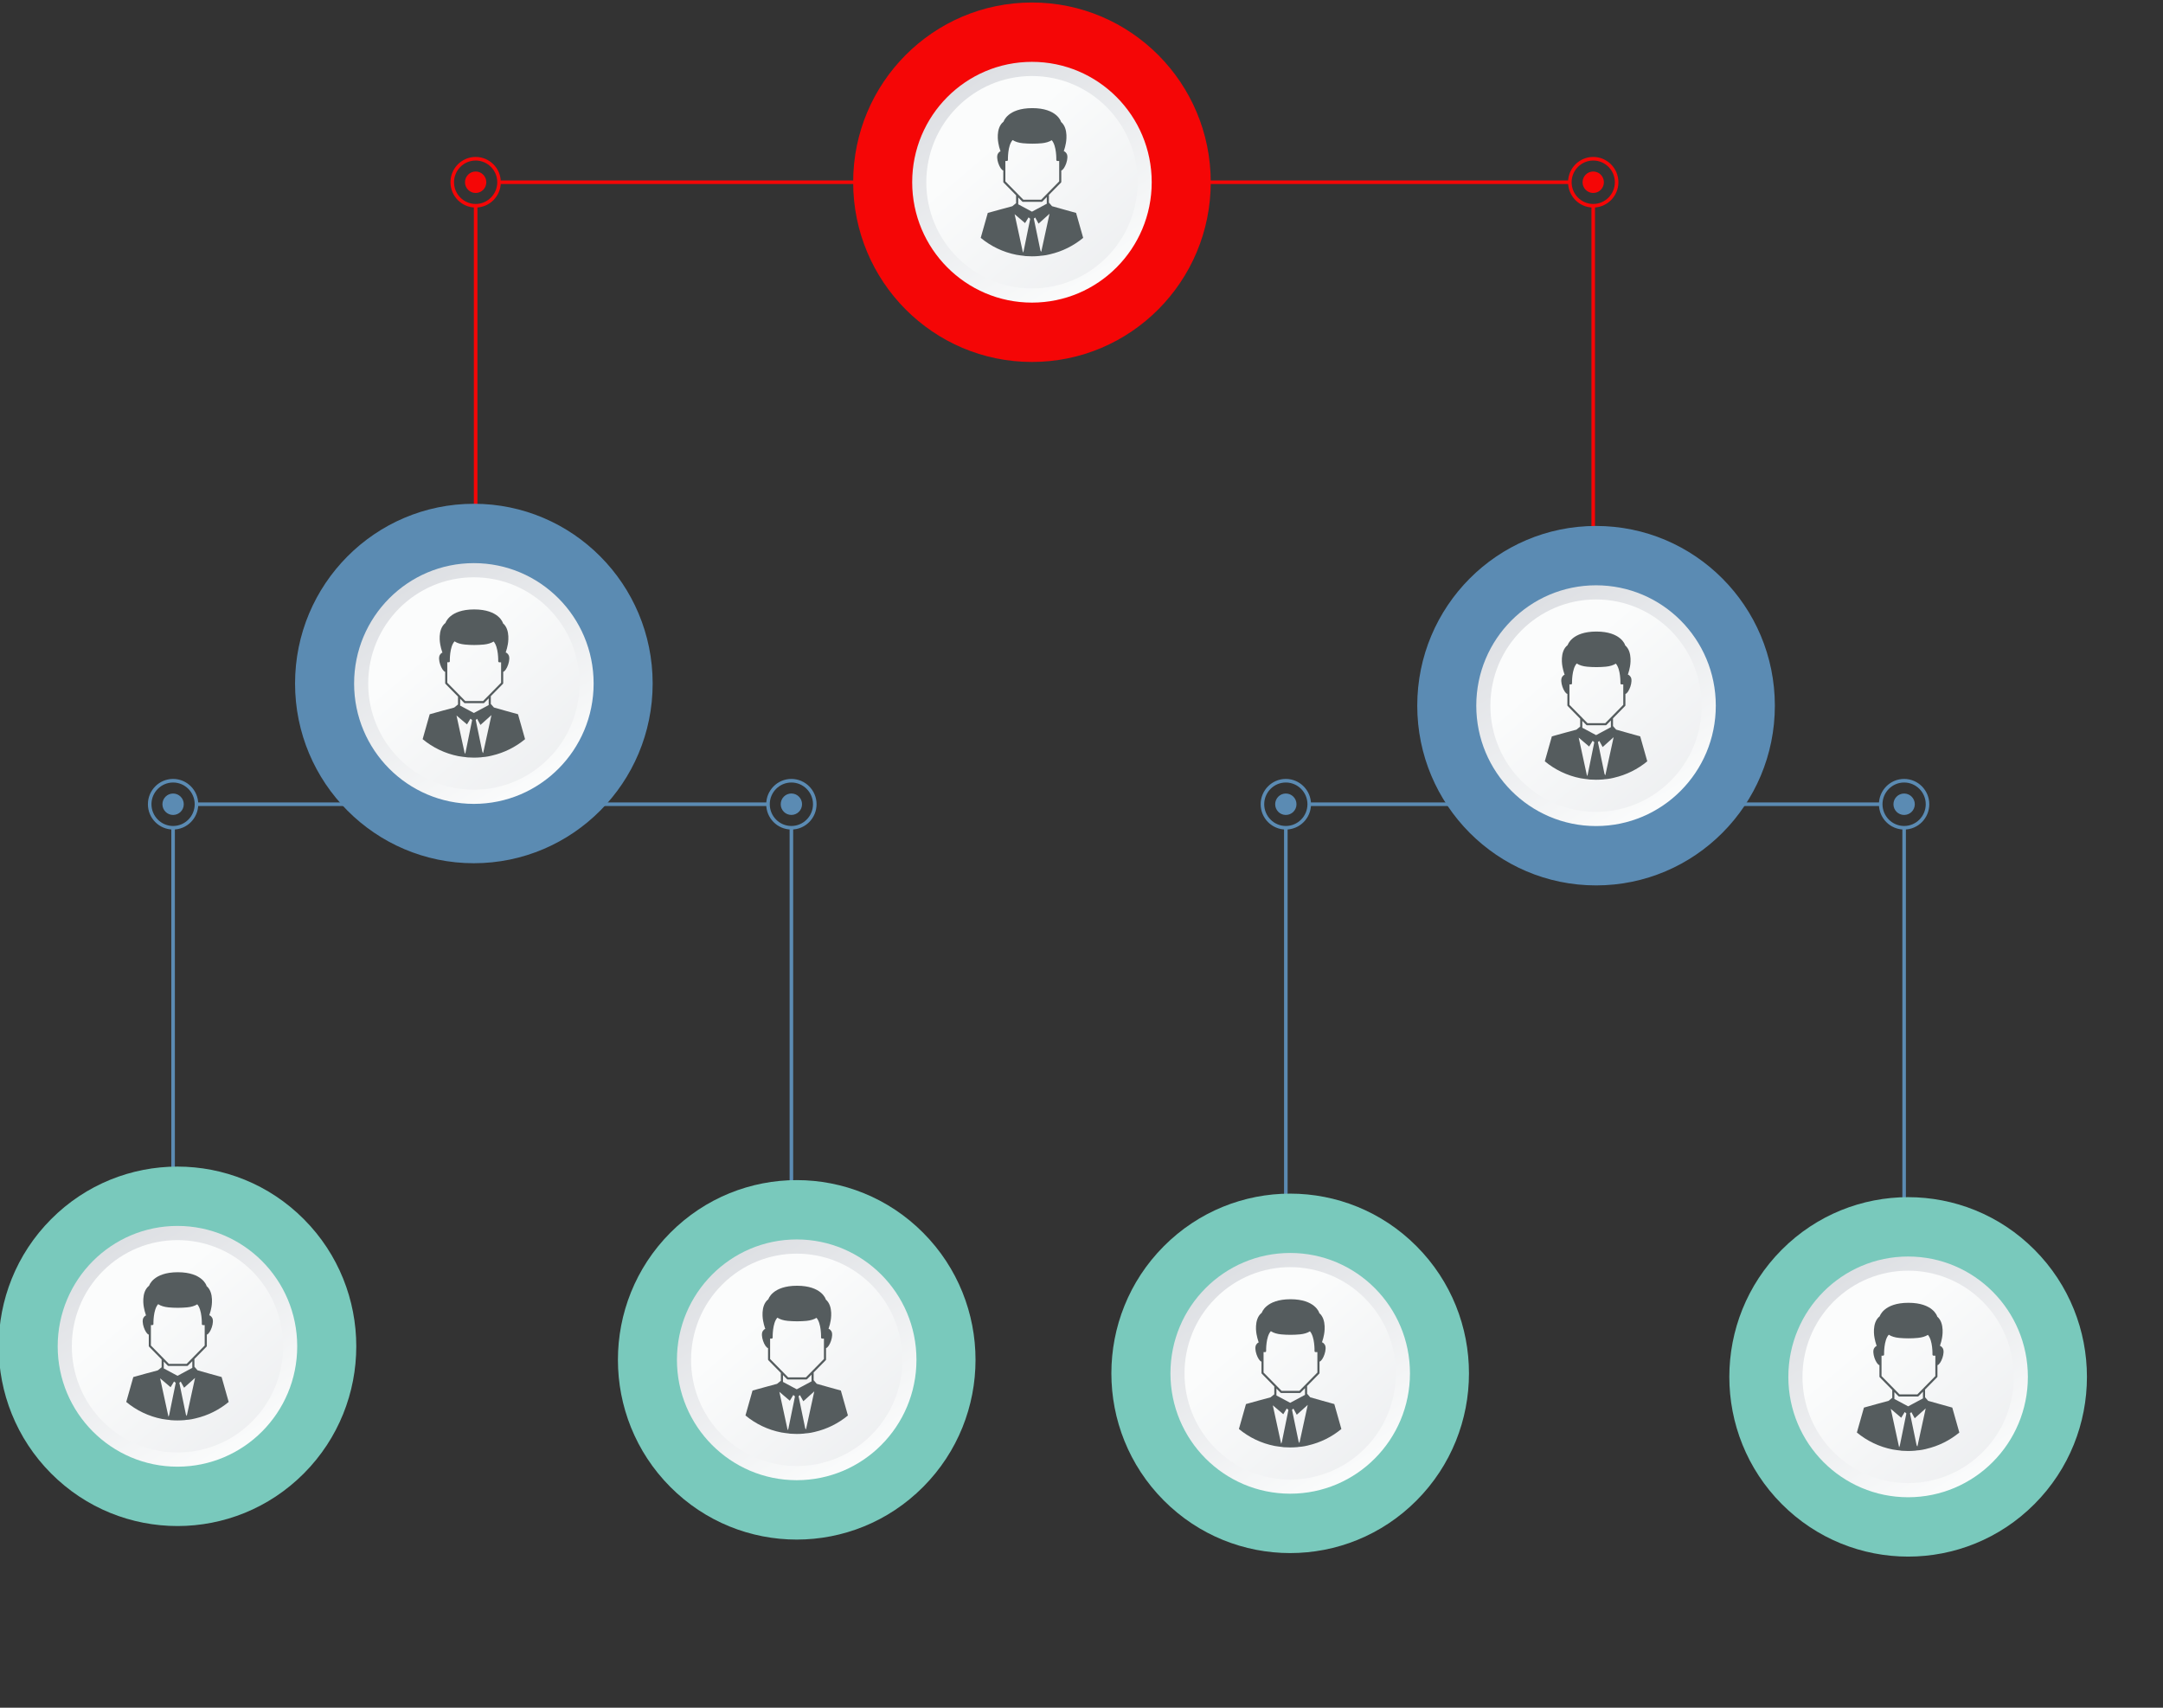 <svg width="76" height="60" viewBox="0 0 76 60" fill="none" xmlns="http://www.w3.org/2000/svg">
<rect x="0" y="0" width="76" height="60" fill="#333333" stroke="none"/>
<g id="Isolation_Mode" clip-path="url(#clip0_29_794)">
<g id="Group">
<path id="Vector" d="M6.144 29.056H6.019V48.825H6.144V29.056Z" fill="#5B8BB3"/>
<path id="Vector_2" d="M13.09 28.193H6.879V28.319H13.09V28.193Z" fill="#5B8BB3"/>
<path id="Vector_3" d="M6.082 28.633C6.289 28.633 6.457 28.465 6.457 28.257C6.457 28.049 6.289 27.88 6.082 27.88C5.875 27.88 5.707 28.049 5.707 28.257C5.707 28.465 5.875 28.633 6.082 28.633Z" fill="#5B8BB3"/>
<path id="Vector_4" d="M6.082 29.145C5.594 29.145 5.197 28.747 5.197 28.256C5.197 27.766 5.594 27.367 6.082 27.367C6.57 27.367 6.966 27.766 6.966 28.256C6.966 28.747 6.57 29.145 6.082 29.145ZM6.082 27.493C5.663 27.493 5.322 27.836 5.322 28.256C5.322 28.677 5.663 29.02 6.082 29.02C6.501 29.02 6.841 28.677 6.841 28.256C6.841 27.836 6.501 27.493 6.082 27.493Z" fill="#5B8BB3"/>
</g>
<g id="Group_2">
<path id="Vector_5" d="M56.043 7.202H55.918V22.88H56.043V7.202Z" fill="#F50606"/>
<path id="Vector_6" d="M55.184 6.34H42.176V6.465H55.184V6.34Z" fill="#F50606"/>
<path id="Vector_7" d="M55.98 6.78C56.187 6.78 56.355 6.611 56.355 6.403C56.355 6.195 56.187 6.026 55.98 6.026C55.773 6.026 55.606 6.195 55.606 6.403C55.606 6.611 55.773 6.78 55.98 6.78Z" fill="#F50606"/>
<path id="Vector_8" d="M55.98 7.292C55.493 7.292 55.096 6.893 55.096 6.403C55.096 5.912 55.493 5.514 55.98 5.514C56.468 5.514 56.865 5.912 56.865 6.403C56.865 6.893 56.468 7.292 55.98 7.292ZM55.98 5.64C55.562 5.64 55.221 5.982 55.221 6.403C55.221 6.824 55.562 7.166 55.98 7.166C56.399 7.166 56.74 6.824 56.74 6.403C56.74 5.982 56.399 5.64 55.98 5.64Z" fill="#F50606"/>
</g>
<g id="Group_3">
<path id="Vector_9" d="M27.869 29.056H27.744V48.825H27.869V29.056Z" fill="#5B8BB3"/>
<path id="Vector_10" d="M27.01 28.193H20.799V28.319H27.01V28.193Z" fill="#5B8BB3"/>
<path id="Vector_11" d="M27.806 28.632C28.013 28.632 28.181 28.464 28.181 28.256C28.181 28.048 28.013 27.879 27.806 27.879C27.599 27.879 27.432 28.048 27.432 28.256C27.432 28.464 27.599 28.632 27.806 28.632Z" fill="#5B8BB3"/>
<path id="Vector_12" d="M27.806 29.145C28.294 29.145 28.691 28.747 28.691 28.256C28.691 27.766 28.294 27.367 27.806 27.367C27.319 27.367 26.922 27.766 26.922 28.256C26.922 28.747 27.319 29.145 27.806 29.145ZM27.806 27.493C28.225 27.493 28.566 27.836 28.566 28.256C28.566 28.677 28.225 29.02 27.806 29.02C27.387 29.02 27.047 28.677 27.047 28.256C27.047 27.836 27.387 27.493 27.806 27.493Z" fill="#5B8BB3"/>
</g>
<g id="Group_4">
<path id="Vector_13" d="M16.775 7.202H16.65V22.88H16.775V7.202Z" fill="#F50606"/>
<path id="Vector_14" d="M30.518 6.34H17.51V6.465H30.518V6.34Z" fill="#F50606"/>
<path id="Vector_15" d="M16.713 6.78C16.92 6.78 17.087 6.611 17.087 6.403C17.087 6.195 16.92 6.026 16.713 6.026C16.506 6.026 16.338 6.195 16.338 6.403C16.338 6.611 16.506 6.78 16.713 6.78Z" fill="#F50606"/>
<path id="Vector_16" d="M16.713 7.292C16.225 7.292 15.828 6.893 15.828 6.403C15.828 5.912 16.225 5.514 16.713 5.514C17.201 5.514 17.597 5.912 17.597 6.403C17.597 6.893 17.201 7.292 16.713 7.292ZM16.713 5.64C16.294 5.64 15.953 5.982 15.953 6.403C15.953 6.824 16.294 7.166 16.713 7.166C17.131 7.166 17.472 6.824 17.472 6.403C17.472 5.982 17.131 5.64 16.713 5.64Z" fill="#F50606"/>
</g>
<g id="Group_5">
<path id="Vector_17" d="M16.649 30.329C20.119 30.329 22.932 27.502 22.932 24.015C22.932 20.527 20.119 17.7 16.649 17.7C13.18 17.7 10.367 20.527 10.367 24.015C10.367 27.502 13.18 30.329 16.649 30.329Z" fill="url(#paint0_radial_29_794)"/>
<path id="Vector_18" d="M16.65 28.244C18.974 28.244 20.858 26.351 20.858 24.015C20.858 21.679 18.974 19.785 16.65 19.785C14.326 19.785 12.442 21.679 12.442 24.015C12.442 26.351 14.326 28.244 16.65 28.244Z" fill="url(#paint1_linear_29_794)"/>
<path id="Vector_19" d="M16.649 27.746C18.7 27.746 20.362 26.075 20.362 24.015C20.362 21.954 18.7 20.283 16.649 20.283C14.599 20.283 12.937 21.954 12.937 24.015C12.937 26.075 14.599 27.746 16.649 27.746Z" fill="url(#paint2_linear_29_794)"/>
<path id="Vector_20" d="M18.202 25.094L17.774 24.976L17.354 24.857L17.245 24.732V24.46L17.67 24.028C17.677 24.021 17.681 24.012 17.681 24.002V23.604C17.802 23.575 17.965 23.15 17.863 23.003C17.828 22.951 17.792 22.928 17.76 22.922C17.766 22.92 17.77 22.92 17.77 22.92C17.804 22.821 17.827 22.729 17.842 22.644C17.842 22.644 17.951 22.127 17.669 21.895C17.67 21.889 17.67 21.886 17.67 21.886C17.67 21.886 17.53 21.412 16.661 21.412C15.793 21.412 15.653 21.886 15.653 21.886C15.357 22.114 15.469 22.644 15.469 22.644C15.484 22.729 15.507 22.82 15.541 22.92C15.541 22.92 15.547 22.92 15.556 22.923C15.526 22.932 15.493 22.955 15.46 23.003C15.358 23.15 15.521 23.575 15.642 23.604V24.002C15.642 24.012 15.646 24.021 15.653 24.028L16.093 24.475V24.751L15.96 24.859L15.558 24.967L15.098 25.095L14.85 25.97C15.206 26.265 15.636 26.474 16.107 26.567C16.175 26.581 16.357 26.601 16.357 26.601L16.394 26.605L16.394 26.608C16.41 26.609 16.426 26.61 16.441 26.611H16.443C16.512 26.616 16.58 26.619 16.649 26.619C16.735 26.619 16.821 26.615 16.905 26.608L16.947 26.601C16.947 26.601 16.986 26.599 17.048 26.592C17.11 26.584 17.193 26.571 17.279 26.548C17.281 26.548 17.282 26.547 17.283 26.547C17.718 26.447 18.116 26.246 18.449 25.97L18.201 25.095L18.202 25.094ZM15.717 23.269H15.768C15.778 23.269 15.788 23.265 15.795 23.258C15.802 23.251 15.806 23.241 15.805 23.231C15.805 23.226 15.792 22.727 15.971 22.534C16.063 22.595 16.186 22.632 16.336 22.646C16.444 22.657 16.555 22.662 16.666 22.662C16.777 22.662 16.892 22.656 16.997 22.646C17.139 22.632 17.255 22.596 17.345 22.539C17.519 22.736 17.506 23.226 17.506 23.231C17.506 23.241 17.509 23.251 17.516 23.258C17.523 23.265 17.533 23.27 17.543 23.27H17.607V23.987L16.973 24.631H16.349L15.716 23.987V23.27L15.717 23.269ZM16.546 25.51L16.358 26.434L16.333 26.489L16.04 25.139L16.408 25.451L16.53 25.25L16.589 25.3L16.546 25.51ZM16.168 24.791V24.551L16.308 24.694C16.315 24.701 16.325 24.705 16.334 24.705H16.989C16.999 24.705 17.008 24.701 17.015 24.694L17.171 24.536V24.772L16.651 25.05L16.167 24.791L16.168 24.791ZM16.948 26.416L16.76 25.513L16.715 25.295L16.763 25.254L16.882 25.47L17.268 25.124L16.975 26.463L16.948 26.416L16.948 26.416Z" fill="#555C5E"/>
</g>
<g id="Group_6">
<path id="Vector_21" d="M36.259 12.717C39.729 12.717 42.541 9.89 42.541 6.402C42.541 2.915 39.729 0.088 36.259 0.088C32.789 0.088 29.977 2.915 29.977 6.402C29.977 9.89 32.789 12.717 36.259 12.717Z" fill="url(#paint3_radial_29_794)"/>
<path id="Vector_22" d="M36.259 10.632C38.583 10.632 40.467 8.738 40.467 6.402C40.467 4.066 38.583 2.173 36.259 2.173C33.935 2.173 32.051 4.066 32.051 6.402C32.051 8.738 33.935 10.632 36.259 10.632Z" fill="url(#paint4_linear_29_794)"/>
<path id="Vector_23" d="M36.259 10.133C38.309 10.133 39.971 8.463 39.971 6.402C39.971 4.341 38.309 2.671 36.259 2.671C34.209 2.671 32.547 4.341 32.547 6.402C32.547 8.463 34.209 10.133 36.259 10.133Z" fill="url(#paint5_linear_29_794)"/>
<path id="Vector_24" d="M37.812 7.481L37.384 7.362L36.964 7.244L36.855 7.118V6.847L37.28 6.415C37.286 6.408 37.29 6.398 37.29 6.389V5.99C37.411 5.962 37.574 5.537 37.473 5.39C37.437 5.338 37.401 5.315 37.37 5.308C37.375 5.307 37.379 5.307 37.379 5.307C37.413 5.207 37.437 5.116 37.451 5.031C37.451 5.031 37.561 4.514 37.278 4.281C37.279 4.276 37.279 4.273 37.279 4.273C37.279 4.273 37.139 3.799 36.271 3.799C35.402 3.799 35.262 4.273 35.262 4.273C34.966 4.501 35.079 5.031 35.079 5.031C35.093 5.116 35.116 5.207 35.151 5.307C35.151 5.307 35.157 5.307 35.166 5.31C35.136 5.318 35.102 5.341 35.069 5.39C34.968 5.537 35.13 5.962 35.252 5.99V6.389C35.252 6.398 35.255 6.408 35.262 6.415L35.702 6.862V7.138L35.57 7.245L35.168 7.354L34.707 7.481L34.459 8.357C34.816 8.652 35.245 8.861 35.717 8.953C35.785 8.967 35.966 8.987 35.966 8.987L36.003 8.992L36.004 8.994C36.019 8.996 36.035 8.997 36.051 8.998H36.053C36.121 9.003 36.19 9.006 36.259 9.006C36.345 9.006 36.43 9.002 36.514 8.994L36.556 8.987C36.556 8.987 36.596 8.986 36.657 8.978C36.719 8.971 36.802 8.958 36.889 8.935C36.89 8.935 36.891 8.934 36.892 8.934C37.328 8.834 37.725 8.633 38.059 8.357L37.81 7.481L37.812 7.481ZM35.326 5.656H35.378C35.388 5.656 35.398 5.652 35.404 5.645C35.411 5.637 35.415 5.628 35.415 5.618C35.415 5.612 35.401 5.114 35.58 4.92C35.673 4.981 35.795 5.019 35.946 5.033C36.053 5.043 36.164 5.048 36.275 5.048C36.386 5.048 36.501 5.043 36.606 5.033C36.748 5.018 36.865 4.982 36.954 4.926C37.129 5.123 37.116 5.613 37.115 5.618C37.115 5.628 37.119 5.638 37.126 5.645C37.133 5.652 37.142 5.656 37.152 5.656H37.216V6.373L36.583 7.017H35.958L35.325 6.373V5.656L35.326 5.656ZM36.155 7.897L35.967 8.82L35.943 8.876L35.65 7.526L36.017 7.838L36.14 7.636L36.198 7.687L36.155 7.897ZM35.777 7.178V6.937L35.917 7.081C35.924 7.088 35.934 7.092 35.944 7.092H36.598C36.608 7.092 36.618 7.088 36.625 7.081L36.78 6.923V7.158L36.26 7.437L35.777 7.178L35.777 7.178ZM36.557 8.802L36.37 7.899L36.325 7.682L36.373 7.641L36.491 7.857L36.877 7.51L36.585 8.85L36.557 8.803L36.557 8.802Z" fill="#555C5E"/>
</g>
<g id="Group_7">
<g id="Group_8">
<path id="Vector_25" d="M10.678 51.767C13.132 49.301 13.132 45.303 10.678 42.837C8.225 40.371 4.247 40.371 1.794 42.837C-0.66 45.303 -0.66 49.301 1.794 51.767C4.247 54.233 8.225 54.233 10.678 51.767Z" fill="#79C9BC"/>
<path id="Vector_26" d="M6.235 51.531C8.559 51.531 10.443 49.638 10.443 47.302C10.443 44.966 8.559 43.072 6.235 43.072C3.911 43.072 2.027 44.966 2.027 47.302C2.027 49.638 3.911 51.531 6.235 51.531Z" fill="url(#paint6_linear_29_794)"/>
<path id="Vector_27" d="M8.861 49.94C10.311 48.483 10.311 46.12 8.861 44.663C7.411 43.206 5.061 43.206 3.611 44.663C2.161 46.12 2.161 48.483 3.611 49.94C5.061 51.397 7.411 51.397 8.861 49.94Z" fill="url(#paint7_linear_29_794)"/>
<path id="Vector_28" d="M7.788 48.381L7.36 48.263L6.94 48.144L6.831 48.019V47.747L7.256 47.315C7.263 47.308 7.267 47.299 7.267 47.289V46.891C7.388 46.862 7.551 46.437 7.449 46.291C7.414 46.238 7.378 46.215 7.346 46.209C7.352 46.207 7.355 46.207 7.355 46.207C7.39 46.108 7.413 46.016 7.428 45.931C7.428 45.931 7.537 45.414 7.255 45.182C7.255 45.176 7.256 45.173 7.256 45.173C7.256 45.173 7.116 44.699 6.247 44.699C5.379 44.699 5.239 45.173 5.239 45.173C4.943 45.401 5.055 45.931 5.055 45.931C5.07 46.016 5.093 46.108 5.127 46.207C5.127 46.207 5.133 46.207 5.142 46.21C5.112 46.219 5.079 46.242 5.046 46.291C4.944 46.437 5.107 46.862 5.228 46.891V47.289C5.228 47.299 5.232 47.308 5.239 47.315L5.679 47.763V48.038L5.546 48.146L5.144 48.254L4.684 48.382L4.436 49.257C4.792 49.553 5.222 49.762 5.693 49.854C5.761 49.868 5.942 49.888 5.942 49.888L5.98 49.892L5.98 49.895C5.996 49.896 6.012 49.897 6.027 49.898H6.029C6.097 49.904 6.166 49.906 6.235 49.906C6.321 49.906 6.407 49.902 6.491 49.895L6.532 49.888C6.532 49.888 6.572 49.886 6.634 49.879C6.696 49.871 6.779 49.858 6.865 49.835C6.867 49.835 6.868 49.834 6.869 49.834C7.304 49.734 7.702 49.533 8.035 49.257L7.787 48.382L7.788 48.381ZM5.303 46.556H5.354C5.364 46.556 5.374 46.552 5.381 46.545C5.388 46.538 5.392 46.528 5.391 46.518C5.391 46.513 5.378 46.015 5.557 45.821C5.649 45.882 5.772 45.919 5.922 45.934C6.03 45.944 6.141 45.949 6.252 45.949C6.363 45.949 6.478 45.943 6.582 45.933C6.725 45.919 6.841 45.883 6.931 45.826C7.105 46.023 7.092 46.513 7.092 46.518C7.092 46.529 7.095 46.538 7.102 46.545C7.109 46.553 7.119 46.557 7.129 46.557H7.192V47.274L6.559 47.918H5.935L5.302 47.274V46.557L5.303 46.556ZM6.132 48.797L5.943 49.721L5.919 49.776L5.626 48.426L5.994 48.739L6.116 48.537L6.175 48.587L6.132 48.797ZM5.754 48.078V47.838L5.894 47.981C5.901 47.988 5.911 47.992 5.92 47.992H6.575C6.585 47.992 6.594 47.988 6.601 47.981L6.757 47.823V48.059L6.237 48.338L5.753 48.078L5.754 48.078ZM6.533 49.703L6.346 48.8L6.301 48.583L6.349 48.541L6.468 48.757L6.854 48.411L6.561 49.751L6.534 49.703L6.533 49.703Z" fill="#555C5E"/>
</g>
</g>
<g id="Group_9">
<g id="Group_10">
<path id="Vector_29" d="M32.436 52.242C34.89 49.776 34.89 45.778 32.436 43.312C29.983 40.846 26.005 40.846 23.552 43.312C21.098 45.778 21.098 49.776 23.552 52.242C26.005 54.709 29.983 54.709 32.436 52.242Z" fill="url(#paint8_radial_29_794)"/>
<path id="Vector_30" d="M27.993 52.006C30.317 52.006 32.201 50.112 32.201 47.776C32.201 45.441 30.317 43.547 27.993 43.547C25.669 43.547 23.785 45.441 23.785 47.776C23.785 50.112 25.669 52.006 27.993 52.006Z" fill="url(#paint9_linear_29_794)"/>
<path id="Vector_31" d="M30.619 50.416C32.069 48.959 32.069 46.596 30.619 45.139C29.169 43.682 26.819 43.682 25.369 45.139C23.919 46.596 23.919 48.959 25.369 50.416C26.819 51.873 29.169 51.873 30.619 50.416Z" fill="url(#paint10_linear_29_794)"/>
<path id="Vector_32" d="M29.546 48.856L29.118 48.737L28.698 48.619L28.589 48.493V48.222L29.014 47.79C29.021 47.783 29.024 47.773 29.024 47.764V47.365C29.146 47.337 29.308 46.912 29.207 46.765C29.171 46.713 29.136 46.69 29.104 46.683C29.11 46.682 29.113 46.682 29.113 46.682C29.148 46.582 29.171 46.491 29.185 46.406C29.185 46.406 29.295 45.889 29.013 45.656C29.013 45.651 29.014 45.648 29.014 45.648C29.014 45.648 28.874 45.174 28.005 45.174C27.136 45.174 26.997 45.648 26.997 45.648C26.7 45.876 26.813 46.406 26.813 46.406C26.828 46.491 26.851 46.582 26.885 46.682C26.885 46.682 26.891 46.682 26.9 46.685C26.87 46.693 26.837 46.717 26.803 46.765C26.702 46.912 26.865 47.337 26.986 47.365V47.764C26.986 47.773 26.99 47.783 26.997 47.79L27.436 48.237V48.513L27.304 48.62L26.902 48.729L26.441 48.856L26.193 49.732C26.55 50.027 26.98 50.236 27.451 50.328C27.519 50.342 27.7 50.362 27.7 50.362L27.737 50.367L27.738 50.369C27.754 50.371 27.769 50.372 27.785 50.373H27.787C27.855 50.378 27.924 50.381 27.993 50.381C28.079 50.381 28.164 50.377 28.248 50.369L28.29 50.362C28.29 50.362 28.33 50.361 28.391 50.353C28.453 50.346 28.537 50.333 28.623 50.31C28.624 50.31 28.626 50.309 28.627 50.309C29.062 50.209 29.459 50.008 29.793 49.732L29.545 48.856L29.546 48.856ZM27.06 47.031H27.112C27.122 47.031 27.132 47.027 27.139 47.02C27.145 47.013 27.149 47.003 27.149 46.993C27.149 46.987 27.136 46.489 27.314 46.295C27.407 46.356 27.53 46.394 27.68 46.408C27.787 46.418 27.898 46.423 28.009 46.423C28.121 46.423 28.235 46.418 28.34 46.408C28.482 46.393 28.599 46.357 28.689 46.301C28.863 46.498 28.85 46.988 28.849 46.993C28.849 47.003 28.853 47.013 28.86 47.02C28.867 47.027 28.876 47.031 28.886 47.031H28.95V47.748L28.317 48.392H27.693L27.059 47.748V47.031L27.06 47.031ZM27.89 49.272L27.701 50.195L27.677 50.251L27.384 48.901L27.751 49.213L27.874 49.011L27.932 49.062L27.89 49.272ZM27.511 48.553V48.312L27.652 48.456C27.659 48.462 27.668 48.467 27.678 48.467H28.333C28.343 48.467 28.352 48.462 28.359 48.456L28.515 48.298V48.533L27.995 48.812L27.511 48.553V48.553ZM28.291 50.178L28.104 49.274L28.059 49.057L28.107 49.016L28.226 49.232L28.611 48.885L28.319 50.225L28.291 50.178L28.291 50.178Z" fill="#555C5E"/>
</g>
</g>
<g id="Group_11">
<path id="Vector_33" d="M45.242 29.056H45.117V48.825H45.242V29.056Z" fill="#5B8BB3"/>
<path id="Vector_34" d="M52.188 28.193H45.977V28.319H52.188V28.193Z" fill="#5B8BB3"/>
<path id="Vector_35" d="M45.179 28.633C45.386 28.633 45.554 28.465 45.554 28.257C45.554 28.049 45.386 27.88 45.179 27.88C44.972 27.88 44.805 28.049 44.805 28.257C44.805 28.465 44.972 28.633 45.179 28.633Z" fill="#5B8BB3"/>
<path id="Vector_36" d="M45.179 29.145C44.692 29.145 44.295 28.747 44.295 28.256C44.295 27.766 44.692 27.367 45.179 27.367C45.667 27.367 46.064 27.766 46.064 28.256C46.064 28.747 45.667 29.145 45.179 29.145ZM45.179 27.493C44.761 27.493 44.42 27.836 44.42 28.256C44.42 28.677 44.761 29.02 45.179 29.02C45.598 29.02 45.939 28.677 45.939 28.256C45.939 27.836 45.598 27.493 45.179 27.493Z" fill="#5B8BB3"/>
</g>
<g id="Group_12">
<path id="Vector_37" d="M66.966 29.056H66.842V48.825H66.966V29.056Z" fill="#5B8BB3"/>
<path id="Vector_38" d="M66.108 28.193H59.897V28.319H66.108V28.193Z" fill="#5B8BB3"/>
<path id="Vector_39" d="M66.904 28.633C67.111 28.633 67.279 28.465 67.279 28.257C67.279 28.049 67.111 27.88 66.904 27.88C66.697 27.88 66.529 28.049 66.529 28.257C66.529 28.465 66.697 28.633 66.904 28.633Z" fill="#5B8BB3"/>
<path id="Vector_40" d="M66.904 29.145C67.392 29.145 67.788 28.747 67.788 28.256C67.788 27.766 67.392 27.367 66.904 27.367C66.416 27.367 66.019 27.766 66.019 28.256C66.019 28.747 66.416 29.145 66.904 29.145ZM66.904 27.493C67.323 27.493 67.664 27.836 67.664 28.256C67.664 28.677 67.323 29.02 66.904 29.02C66.485 29.02 66.144 28.677 66.144 28.256C66.144 27.836 66.485 27.493 66.904 27.493Z" fill="#5B8BB3"/>
</g>
<g id="Group_13">
<g id="Group_14">
<path id="Vector_41" d="M49.774 52.717C52.228 50.251 52.228 46.253 49.774 43.787C47.321 41.321 43.343 41.321 40.89 43.787C38.436 46.253 38.436 50.251 40.89 52.717C43.343 55.183 47.321 55.183 49.774 52.717Z" fill="#79C9BC"/>
<path id="Vector_42" d="M45.333 52.48C47.657 52.48 49.541 50.587 49.541 48.251C49.541 45.915 47.657 44.022 45.333 44.022C43.009 44.022 41.125 45.915 41.125 48.251C41.125 50.587 43.009 52.48 45.333 52.48Z" fill="url(#paint11_linear_29_794)"/>
<path id="Vector_43" d="M47.957 50.89C49.407 49.433 49.407 47.071 47.957 45.614C46.507 44.156 44.157 44.156 42.707 45.614C41.257 47.071 41.257 49.433 42.707 50.89C44.157 52.348 46.507 52.348 47.957 50.89Z" fill="url(#paint12_linear_29_794)"/>
<path id="Vector_44" d="M46.884 49.331L46.456 49.212L46.036 49.093L45.927 48.968V48.697L46.352 48.264C46.359 48.258 46.363 48.248 46.363 48.238V47.84C46.484 47.812 46.647 47.386 46.545 47.24C46.509 47.188 46.474 47.165 46.442 47.158C46.448 47.157 46.451 47.157 46.451 47.157C46.486 47.057 46.509 46.965 46.523 46.881C46.523 46.881 46.633 46.364 46.351 46.131C46.351 46.125 46.352 46.122 46.352 46.122C46.352 46.122 46.212 45.648 45.343 45.648C44.475 45.648 44.335 46.122 44.335 46.122C44.039 46.35 44.151 46.881 44.151 46.881C44.166 46.965 44.189 47.057 44.223 47.157C44.223 47.157 44.229 47.157 44.238 47.159C44.208 47.168 44.175 47.191 44.141 47.24C44.04 47.386 44.203 47.812 44.324 47.84V48.238C44.324 48.248 44.328 48.258 44.335 48.264L44.774 48.712V48.988L44.642 49.095L44.24 49.203L43.779 49.331L43.531 50.207C43.888 50.502 44.318 50.711 44.789 50.803C44.857 50.817 45.038 50.837 45.038 50.837L45.075 50.842L45.076 50.844C45.092 50.845 45.107 50.846 45.123 50.848H45.125C45.193 50.853 45.262 50.855 45.331 50.855C45.417 50.855 45.502 50.851 45.587 50.844L45.628 50.837C45.628 50.837 45.668 50.835 45.73 50.828C45.791 50.82 45.875 50.807 45.961 50.785C45.962 50.785 45.964 50.784 45.965 50.783C46.4 50.683 46.798 50.483 47.131 50.207L46.883 49.331L46.884 49.331ZM44.398 47.506H44.45C44.46 47.506 44.47 47.502 44.477 47.494C44.484 47.487 44.487 47.477 44.487 47.467C44.487 47.462 44.474 46.964 44.653 46.77C44.745 46.831 44.868 46.869 45.018 46.883C45.126 46.893 45.236 46.898 45.347 46.898C45.459 46.898 45.573 46.892 45.678 46.882C45.82 46.868 45.937 46.832 46.027 46.775C46.201 46.973 46.188 47.463 46.188 47.468C46.188 47.478 46.191 47.487 46.198 47.495C46.205 47.502 46.215 47.506 46.224 47.506H46.288V48.223L45.655 48.867H45.031L44.397 48.223V47.506L44.398 47.506ZM45.228 49.746L45.039 50.67L45.015 50.726L44.722 49.375L45.09 49.688L45.212 49.486L45.27 49.537L45.228 49.746ZM44.849 49.027V48.787L44.99 48.93C44.997 48.937 45.007 48.941 45.016 48.941H45.671C45.681 48.941 45.691 48.937 45.697 48.93L45.853 48.772V49.008L45.333 49.287L44.849 49.028V49.027ZM45.629 50.652L45.442 49.749L45.397 49.532L45.445 49.49L45.564 49.706L45.949 49.36L45.657 50.7L45.63 50.652L45.629 50.652Z" fill="#555C5E"/>
</g>
</g>
<g id="Group_15">
<g id="Group_16">
<path id="Vector_45" d="M71.487 52.841C73.941 50.375 73.941 46.377 71.487 43.911C69.034 41.445 65.056 41.445 62.602 43.911C60.149 46.377 60.149 50.375 62.602 52.841C65.056 55.307 69.034 55.307 71.487 52.841Z" fill="url(#paint13_radial_29_794)"/>
<path id="Vector_46" d="M67.044 52.605C69.368 52.605 71.252 50.712 71.252 48.376C71.252 46.04 69.368 44.147 67.044 44.147C64.72 44.147 62.836 46.04 62.836 48.376C62.836 50.712 64.72 52.605 67.044 52.605Z" fill="url(#paint14_linear_29_794)"/>
<path id="Vector_47" d="M69.67 51.014C71.119 49.557 71.119 47.195 69.67 45.737C68.22 44.28 65.87 44.28 64.42 45.737C62.97 47.195 62.97 49.557 64.42 51.014C65.87 52.472 68.22 52.472 69.67 51.014Z" fill="url(#paint15_linear_29_794)"/>
<path id="Vector_48" d="M68.597 49.455L68.169 49.336L67.749 49.218L67.64 49.092V48.821L68.065 48.388C68.072 48.382 68.075 48.372 68.075 48.362V47.964C68.197 47.936 68.359 47.51 68.258 47.364C68.222 47.312 68.186 47.289 68.155 47.282C68.161 47.281 68.164 47.281 68.164 47.281C68.198 47.181 68.222 47.089 68.236 47.005C68.236 47.005 68.346 46.488 68.064 46.255C68.064 46.249 68.064 46.246 68.064 46.246C68.064 46.246 67.924 45.773 67.056 45.773C66.187 45.773 66.047 46.246 66.047 46.246C65.751 46.474 65.864 47.005 65.864 47.005C65.879 47.089 65.902 47.181 65.936 47.281C65.936 47.281 65.942 47.281 65.951 47.283C65.921 47.292 65.888 47.315 65.854 47.364C65.753 47.51 65.916 47.936 66.037 47.964V48.362C66.037 48.372 66.041 48.382 66.047 48.388L66.487 48.836V49.112L66.355 49.219L65.953 49.327L65.492 49.455L65.244 50.331C65.601 50.626 66.031 50.835 66.502 50.927C66.57 50.941 66.751 50.961 66.751 50.961L66.788 50.966L66.789 50.968C66.805 50.969 66.82 50.97 66.836 50.972H66.838C66.906 50.977 66.975 50.98 67.044 50.98C67.13 50.98 67.215 50.975 67.299 50.968L67.341 50.961C67.341 50.961 67.381 50.959 67.442 50.952C67.504 50.944 67.588 50.931 67.674 50.909C67.675 50.909 67.677 50.908 67.677 50.907C68.113 50.807 68.51 50.607 68.844 50.331L68.596 49.455L68.597 49.455ZM66.111 47.63H66.163C66.173 47.63 66.183 47.626 66.189 47.618C66.196 47.611 66.2 47.601 66.2 47.591C66.2 47.586 66.186 47.088 66.365 46.894C66.458 46.955 66.581 46.993 66.731 47.007C66.838 47.017 66.949 47.022 67.06 47.022C67.171 47.022 67.286 47.017 67.391 47.006C67.533 46.992 67.65 46.956 67.74 46.9C67.914 47.097 67.901 47.587 67.9 47.592C67.9 47.602 67.904 47.611 67.911 47.619C67.918 47.626 67.927 47.63 67.937 47.63H68.001V48.347L67.368 48.991H66.744L66.11 48.347V47.63L66.111 47.63ZM66.94 49.87L66.752 50.794L66.728 50.85L66.435 49.499L66.802 49.812L66.925 49.61L66.983 49.661L66.94 49.87ZM66.562 49.151V48.911L66.703 49.054C66.71 49.061 66.719 49.065 66.729 49.065H67.384C67.394 49.065 67.403 49.061 67.41 49.054L67.566 48.896V49.132L67.046 49.411L66.562 49.152V49.151ZM67.342 50.776L67.155 49.873L67.11 49.656L67.158 49.614L67.276 49.83L67.662 49.484L67.37 50.824L67.342 50.776L67.342 50.776Z" fill="#555C5E"/>
</g>
</g>
<g id="Group_17">
<path id="Vector_49" d="M56.079 31.108C59.549 31.108 62.362 28.281 62.362 24.793C62.362 21.306 59.549 18.479 56.079 18.479C52.61 18.479 49.797 21.306 49.797 24.793C49.797 28.281 52.61 31.108 56.079 31.108Z" fill="url(#paint16_radial_29_794)"/>
<path id="Vector_50" d="M56.079 29.023C58.403 29.023 60.287 27.129 60.287 24.793C60.287 22.457 58.403 20.564 56.079 20.564C53.755 20.564 51.871 22.457 51.871 24.793C51.871 27.129 53.755 29.023 56.079 29.023Z" fill="url(#paint17_linear_29_794)"/>
<path id="Vector_51" d="M56.079 28.524C58.129 28.524 59.791 26.854 59.791 24.793C59.791 22.732 58.129 21.061 56.079 21.061C54.029 21.061 52.367 22.732 52.367 24.793C52.367 26.854 54.029 28.524 56.079 28.524Z" fill="url(#paint18_linear_29_794)"/>
<path id="Vector_52" d="M57.632 25.872L57.204 25.753L56.784 25.634L56.675 25.509V25.238L57.1 24.805C57.107 24.799 57.111 24.789 57.111 24.779V24.381C57.232 24.353 57.394 23.927 57.293 23.781C57.257 23.729 57.222 23.706 57.19 23.699C57.196 23.698 57.199 23.698 57.199 23.698C57.233 23.598 57.257 23.506 57.271 23.422C57.271 23.422 57.381 22.905 57.099 22.672C57.099 22.666 57.1 22.663 57.1 22.663C57.1 22.663 56.96 22.189 56.091 22.189C55.222 22.189 55.083 22.663 55.083 22.663C54.786 22.891 54.899 23.422 54.899 23.422C54.914 23.506 54.937 23.598 54.971 23.698C54.971 23.698 54.977 23.698 54.986 23.7C54.956 23.709 54.923 23.732 54.889 23.781C54.788 23.927 54.951 24.353 55.072 24.381V24.779C55.072 24.789 55.076 24.799 55.083 24.805L55.522 25.253V25.529L55.39 25.636L54.988 25.744L54.527 25.872L54.279 26.748C54.636 27.043 55.066 27.252 55.537 27.344C55.605 27.358 55.786 27.378 55.786 27.378L55.823 27.383L55.824 27.385C55.84 27.386 55.855 27.387 55.871 27.389H55.873C55.941 27.394 56.01 27.396 56.079 27.396C56.165 27.396 56.25 27.392 56.334 27.385L56.376 27.378C56.376 27.378 56.416 27.376 56.477 27.369C56.539 27.361 56.623 27.349 56.709 27.326C56.71 27.326 56.712 27.325 56.713 27.324C57.148 27.224 57.546 27.024 57.879 26.748L57.631 25.872L57.632 25.872ZM55.146 24.047H55.198C55.208 24.047 55.218 24.043 55.225 24.035C55.232 24.028 55.235 24.018 55.235 24.008C55.235 24.003 55.222 23.505 55.401 23.311C55.493 23.372 55.616 23.41 55.766 23.424C55.873 23.434 55.984 23.439 56.095 23.439C56.207 23.439 56.321 23.433 56.426 23.423C56.568 23.409 56.685 23.373 56.775 23.316C56.949 23.514 56.936 24.004 56.936 24.009C56.936 24.019 56.939 24.028 56.946 24.036C56.953 24.043 56.962 24.047 56.972 24.047H57.036V24.764L56.403 25.408H55.779L55.145 24.764V24.047L55.146 24.047ZM55.975 26.287L55.787 27.211L55.763 27.267L55.47 25.916L55.837 26.229L55.96 26.027L56.018 26.078L55.975 26.287ZM55.597 25.568V25.328L55.738 25.471C55.745 25.478 55.754 25.482 55.764 25.482H56.419C56.429 25.482 56.438 25.478 56.445 25.471L56.601 25.313V25.549L56.081 25.828L55.597 25.569V25.568ZM56.377 27.193L56.19 26.29L56.145 26.073L56.193 26.031L56.312 26.247L56.697 25.901L56.405 27.241L56.377 27.193L56.377 27.193Z" fill="#555C5E"/>
</g>
</g>
<defs>
<radialGradient id="paint0_radial_29_794" cx="0" cy="0" r="1" gradientUnits="userSpaceOnUse" gradientTransform="translate(16.799 24.531) scale(5.989 6.02)">
<stop offset="0.51" stop-color="#5B8BB3"/>
<stop offset="0.87" stop-color="#5B8BB2"/>
</radialGradient>
<linearGradient id="paint1_linear_29_794" x1="18.859" y1="27.695" x2="14.336" y2="20.239" gradientUnits="userSpaceOnUse">
<stop stop-color="#FBFCFC"/>
<stop offset="1" stop-color="#DDDFE3"/>
</linearGradient>
<linearGradient id="paint2_linear_29_794" x1="15.356" y1="22.48" x2="24.541" y2="33.266" gradientUnits="userSpaceOnUse">
<stop stop-color="#FBFCFC"/>
<stop offset="1" stop-color="#DDDFE3"/>
</linearGradient>
<radialGradient id="paint3_radial_29_794" cx="0" cy="0" r="1" gradientUnits="userSpaceOnUse" gradientTransform="translate(36.408 6.918) scale(5.989 6.02)">
<stop offset="0.51" stop-color="#F50606"/>
<stop offset="0.87" stop-color="#F50606"/>
</radialGradient>
<linearGradient id="paint4_linear_29_794" x1="38.468" y1="10.082" x2="33.946" y2="2.626" gradientUnits="userSpaceOnUse">
<stop stop-color="#FBFCFC"/>
<stop offset="1" stop-color="#DDDFE3"/>
</linearGradient>
<linearGradient id="paint5_linear_29_794" x1="34.966" y1="4.868" x2="44.15" y2="15.653" gradientUnits="userSpaceOnUse">
<stop stop-color="#FBFCFC"/>
<stop offset="1" stop-color="#DDDFE3"/>
</linearGradient>
<linearGradient id="paint6_linear_29_794" x1="8.445" y1="50.982" x2="3.922" y2="43.526" gradientUnits="userSpaceOnUse">
<stop stop-color="#FBFCFC"/>
<stop offset="1" stop-color="#DDDFE3"/>
</linearGradient>
<linearGradient id="paint7_linear_29_794" x1="4.943" y1="45.767" x2="14.127" y2="56.553" gradientUnits="userSpaceOnUse">
<stop stop-color="#FBFCFC"/>
<stop offset="1" stop-color="#DDDFE3"/>
</linearGradient>
<radialGradient id="paint8_radial_29_794" cx="0" cy="0" r="1" gradientUnits="userSpaceOnUse" gradientTransform="translate(28.144 48.293) scale(5.989 6.02)">
<stop offset="0.51" stop-color="#79C9BC"/>
<stop offset="0.87" stop-color="#79C9BC"/>
</radialGradient>
<linearGradient id="paint9_linear_29_794" x1="30.202" y1="51.456" x2="25.68" y2="44" gradientUnits="userSpaceOnUse">
<stop stop-color="#FBFCFC"/>
<stop offset="1" stop-color="#DDDFE3"/>
</linearGradient>
<linearGradient id="paint10_linear_29_794" x1="26.701" y1="46.243" x2="35.885" y2="57.028" gradientUnits="userSpaceOnUse">
<stop stop-color="#FBFCFC"/>
<stop offset="1" stop-color="#DDDFE3"/>
</linearGradient>
<linearGradient id="paint11_linear_29_794" x1="47.542" y1="51.931" x2="43.02" y2="44.475" gradientUnits="userSpaceOnUse">
<stop stop-color="#FBFCFC"/>
<stop offset="1" stop-color="#DDDFE3"/>
</linearGradient>
<linearGradient id="paint12_linear_29_794" x1="44.038" y1="46.717" x2="53.223" y2="57.503" gradientUnits="userSpaceOnUse">
<stop stop-color="#FBFCFC"/>
<stop offset="1" stop-color="#DDDFE3"/>
</linearGradient>
<radialGradient id="paint13_radial_29_794" cx="0" cy="0" r="1" gradientUnits="userSpaceOnUse" gradientTransform="translate(67.194 48.892) scale(5.989 6.02)">
<stop offset="0.51" stop-color="#79C9BC"/>
<stop offset="0.87" stop-color="#79C9BC"/>
</radialGradient>
<linearGradient id="paint14_linear_29_794" x1="69.253" y1="52.056" x2="64.731" y2="44.6" gradientUnits="userSpaceOnUse">
<stop stop-color="#FBFCFC"/>
<stop offset="1" stop-color="#DDDFE3"/>
</linearGradient>
<linearGradient id="paint15_linear_29_794" x1="65.751" y1="46.842" x2="74.935" y2="57.627" gradientUnits="userSpaceOnUse">
<stop stop-color="#FBFCFC"/>
<stop offset="1" stop-color="#DDDFE3"/>
</linearGradient>
<radialGradient id="paint16_radial_29_794" cx="0" cy="0" r="1" gradientUnits="userSpaceOnUse" gradientTransform="translate(56.229 25.309) scale(5.989 6.02)">
<stop offset="0.51" stop-color="#5B8BB3"/>
<stop offset="0.87" stop-color="#5B8BB3"/>
</radialGradient>
<linearGradient id="paint17_linear_29_794" x1="58.289" y1="28.473" x2="53.766" y2="21.017" gradientUnits="userSpaceOnUse">
<stop stop-color="#FBFCFC"/>
<stop offset="1" stop-color="#DDDFE3"/>
</linearGradient>
<linearGradient id="paint18_linear_29_794" x1="54.786" y1="23.258" x2="63.97" y2="34.044" gradientUnits="userSpaceOnUse">
<stop stop-color="#FBFCFC"/>
<stop offset="1" stop-color="#DDDFE3"/>
</linearGradient>
<clipPath id="clip0_29_794">
<rect width="76" height="60" fill="white"/>
</clipPath>
</defs>
</svg>
